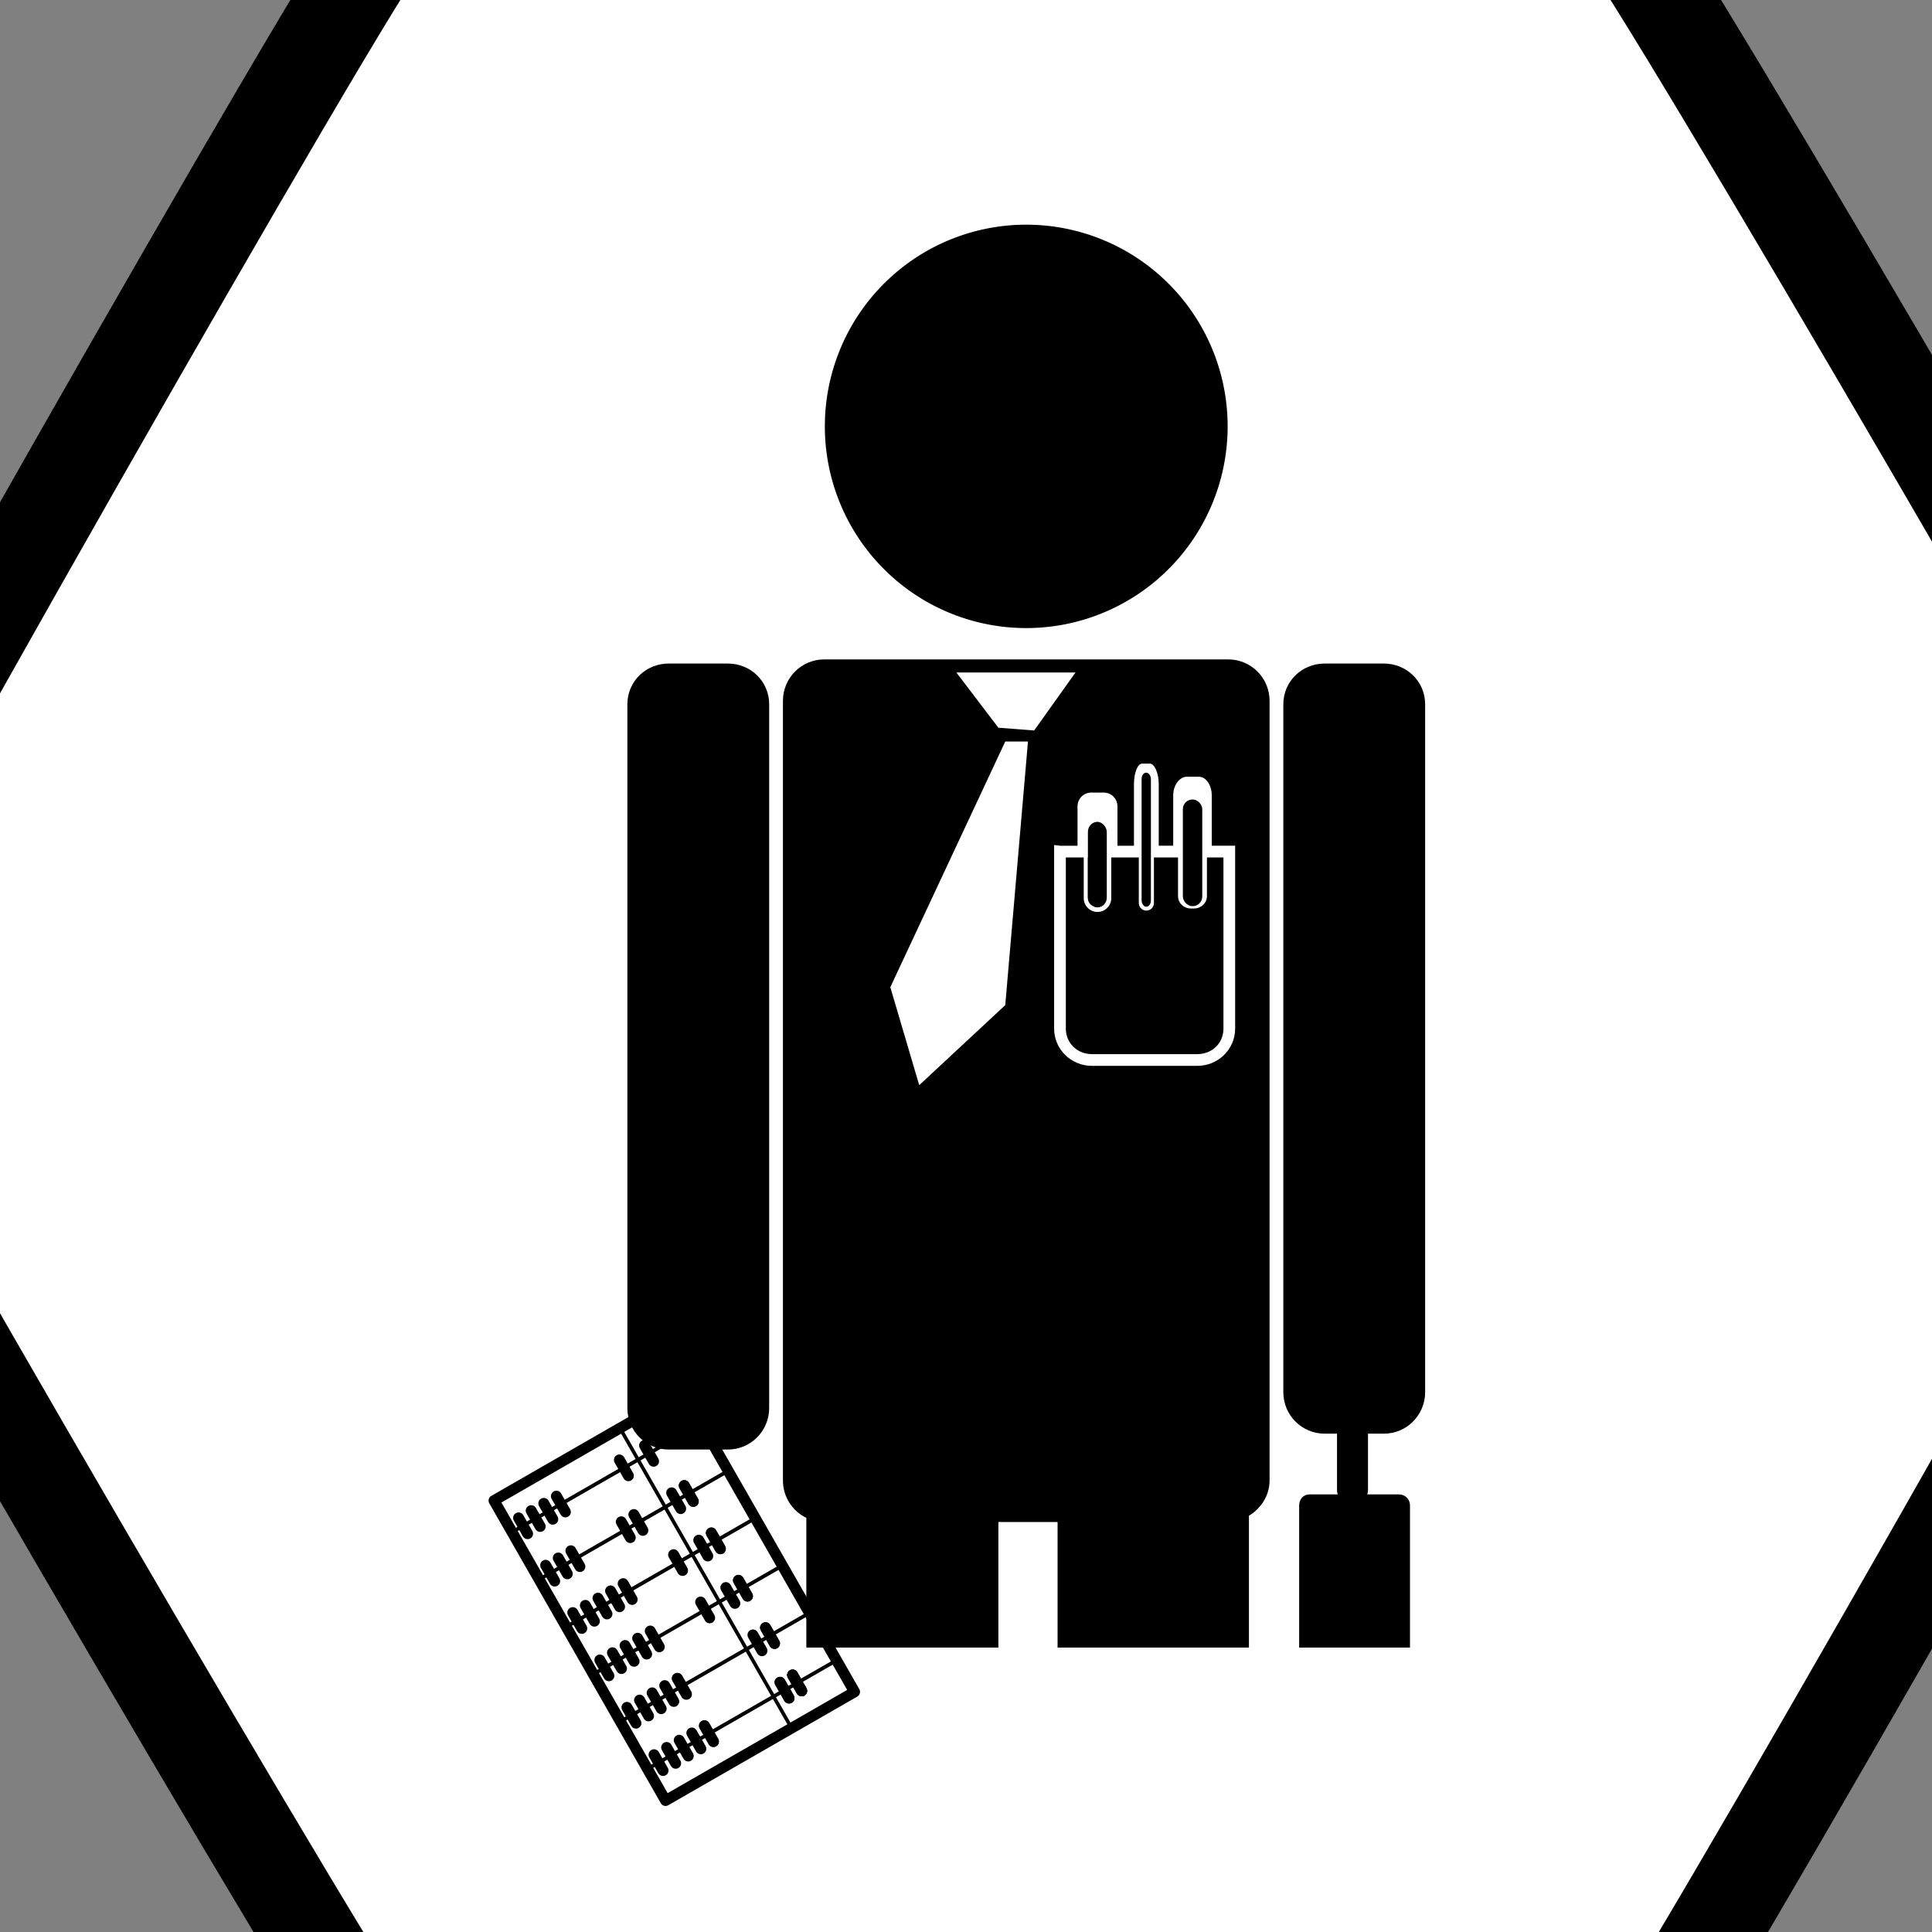 <?xml version="1.0" encoding="UTF-8" standalone="no"?>
<!-- Generator: Adobe Illustrator 11.0, SVG Export Plug-In  -->

<!-- hand edited from http://commons.wikimedia.org/wiki/Image:1_9_2_44.svg -->

<svg
   xmlns:dc="http://purl.org/dc/elements/1.1/"
   xmlns:cc="http://creativecommons.org/ns#"
   xmlns:rdf="http://www.w3.org/1999/02/22-rdf-syntax-ns#"
   xmlns:svg="http://www.w3.org/2000/svg"
   xmlns="http://www.w3.org/2000/svg"
   xmlns:sodipodi="http://sodipodi.sourceforge.net/DTD/sodipodi-0.dtd"
   xmlns:inkscape="http://www.inkscape.org/namespaces/inkscape"
   width="50"
   height="50"
   viewBox="140 90 33.75 33.75"
   xml:space="preserve"
   id="svg2"
   version="1.0"
   sodipodi:docname="M_Professional.svg"
   inkscape:version="0.92.3 (2405546, 2018-03-11)"><rect x="140" y="90" width="33.75" height="33.75" fill="#808080" stroke="none"/><title
   id="title989">NACE Section M Classification Visual</title><defs
   id="defs5729"><clipPath
     clipPathUnits="userSpaceOnUse"
     id="clipPath972"><rect
       style="opacity:1;fill:none;fill-opacity:1;stroke:#000000;stroke-width:1;stroke-miterlimit:4;stroke-dasharray:none;stroke-dashoffset:0;stroke-opacity:1"
       id="rect974"
       width="58.127"
       height="54.651"
       x="10.187"
       y="-2.576"
       rx="11.443"
       ry="12.684" /></clipPath></defs><sodipodi:namedview
   pagecolor="#ffffff"
   bordercolor="#666666"
   borderopacity="1"
   objecttolerance="10"
   gridtolerance="10"
   guidetolerance="10"
   inkscape:pageopacity="0"
   inkscape:pageshadow="2"
   inkscape:window-width="1853"
   inkscape:window-height="1012"
   id="namedview5727"
   showgrid="false"
   inkscape:zoom="2.36"
   inkscape:cx="-228.6017"
   inkscape:cy="-20.338978"
   inkscape:window-x="0"
   inkscape:window-y="0"
   inkscape:window-maximized="0"
   inkscape:current-layer="g11986" />
	
<g
   id="g11986"
   transform="matrix(0.144,0,0,0.156,109.347,83.779)"><g
     id="g11766"><path
       transform="matrix(12.43,3.645,-3.938,11.505,703.585,-699.853)"
       d="m 2.878,83.503 c -0.154,0.17 -10.679,3.562 -10.903,3.514 -0.224,-0.048 -8.424,-7.467 -8.494,-7.685 -0.07,-0.218 2.255,-11.029 2.409,-11.199 0.154,-0.17 10.679,-3.562 10.903,-3.514 0.224,0.048 8.424,7.467 8.494,7.685 0.07,0.218 -2.255,11.029 -2.409,11.199 z"
       inkscape:randomized="0"
       inkscape:rounded="0.02"
       inkscape:flatsided="true"
       sodipodi:arg2="1.2590385"
       sodipodi:arg1="0.73543977"
       sodipodi:r2="5.7274847"
       sodipodi:r1="11.45497"
       sodipodi:cy="75.818047"
       sodipodi:cx="-5.6160579"
       sodipodi:sides="6"
       id="path872-7"
       style="opacity:1;fill:#ffffff;fill-opacity:1;stroke:#000000;stroke-width:0.874;stroke-miterlimit:4;stroke-dasharray:none;stroke-opacity:1"
       sodipodi:type="star" /><g
       id="g1044"
       transform="matrix(3.34,0,0,3.091,206.228,63.406)"><path
         style="fill:#000000;fill-opacity:1;stroke:none"
         d="m 31.925,16.277 c -0.828,0 -1.5,0.672 -1.5,1.5 v 28.25 c 0,0.594 0.35,1.109 0.85,1.35 v 30.225 c 0,0.725 0.575,1.325 1.3,1.325 h 4.375 c 0.725,0 1.3,-0.6 1.3,-1.325 v -30.075 h 2.15 v 29.925 c 0,0.812 0.638,1.475 1.45,1.475 h 4.025 c 0.812,0 1.475,-0.663 1.475,-1.475 v -30.15 c 0.433,-0.262 0.75,-0.731 0.75,-1.275 v -28.25 c 0,-0.828 -0.672,-1.5 -1.5,-1.5 z m -5.65,0.15 c -0.828,0 -1.5,0.646 -1.5,1.475 v 6.375 6.375 6.375 6.375 c 0,0.828 0.672,1.5 1.5,1.5 h 2.15 c 0.828,0 1.5,-0.672 1.5,-1.5 v -25.5 c 0,-0.829 -0.672,-1.475 -1.5,-1.475 z m 23.825,0 c -0.828,0 -1.5,0.646 -1.5,1.475 v 24.925 c 0,0.829 0.672,1.5 1.5,1.5 h 0.45 v 2.05 c 0,0.056 0.01,0.105 0.025,0.15 h -1.025 c -0.217,0 -0.375,0.168 -0.375,0.4 v 19.65 c 0,0.232 0.158,0.425 0.375,0.425 h 3.25 c 0.217,0 0.4,-0.193 0.4,-0.425 v -19.65 c 0,-0.232 -0.183,-0.4 -0.4,-0.4 h -1.15 c 0.013,-0.045 0.025,-0.094 0.025,-0.15 v -2.05 h 0.575 c 0.828,0 1.5,-0.671 1.5,-1.5 v -24.925 c 0,-0.829 -0.672,-1.475 -1.5,-1.475 z m -13.375,0.325 h 4.325 l -1.5,2.1 -1.3,-0.1 z m 1.775,2.5 h 0.825 l -0.825,9.55 -3.125,2.9 -1.05,-3.55 z m 4.975,0.8 h 0.275 c 0.171,0 0.325,0.341 0.325,0.75 v 2.225 h 0.525 v -1.825 c 0,-0.363 0.227,-0.675 0.5,-0.675 h 0.425 c 0.273,0 0.475,0.311 0.475,0.675 v 1.825 h 0.625 0.225 v 0.225 6.4 c 0,0.749 -0.617,1.35 -1.375,1.35 h -3.825 c -0.758,0 -1.375,-0.599 -1.375,-1.35 v -6.425 -0.225 l 0.225,0.025 c 0.088,0.009 0.099,0 0.05,0 h 0.575 v -1.425 c 0,-0.278 0.218,-0.5 0.5,-0.5 h 0.45 c 0.282,0 0.5,0.222 0.5,0.5 v 1.425 h 0.6 v -2.225 c 0,-0.409 0.129,-0.75 0.3,-0.75 z m -2.775,3.4 v 6.2 c 0,0.527 0.414,0.925 0.95,0.925 h 3.825 c 0.536,0 0.95,-0.395 0.95,-0.925 v -6.2 h -0.6 v 1.4 c 0,0.258 -0.217,0.45 -0.475,0.45 h -0.1 c -0.258,0 -0.475,-0.192 -0.475,-0.45 v -1.4 h -0.875 v 1.65 c 0,0.153 -0.122,0.275 -0.275,0.275 -0.153,0 -0.275,-0.122 -0.275,-0.275 v -1.65 h -1 v 1.475 c 0,0.275 -0.225,0.5 -0.5,0.5 -0.275,0 -0.5,-0.225 -0.5,-0.5 v -1.475 z m 0.8,0 v 1.475 c 0,0.185 0.165,0.325 0.35,0.325 0.185,0 0.325,-0.14 0.325,-0.325 v -1.475 z m 2,0 v 1.65 c 0,0.064 0.061,0.075 0.125,0.075 0.064,0 0.125,-0.011 0.125,-0.075 v -1.65 z m 1.475,0 v 1.4 c 0,0.16 0.115,0.3 0.275,0.3 h 0.1 c 0.16,0 0.275,-0.14 0.275,-0.3 v -1.4 z"
         id="path2-7"
         clip-path="url(#clipPath972)"
         inkscape:connector-curvature="0" /><g
         transform="matrix(0.082,0.143,-0.143,0.082,28.548,41.423)"
         style="fill:#000000;stroke:none"
         id="g128"><path
           d="m 1.906,12.219 a 1.2,1.2 0 0 0 -1.062,1.219 v 48 a 1.2,1.2 0 0 0 1.188,1.188 h 76 a 1.2,1.2 0 0 0 1.188,-1.188 v -48 a 1.2,1.2 0 0 0 -1.188,-1.219 h -76 a 1.2,1.2 0 0 0 -0.125,0 z m 1.312,2.406 h 73.625 v 45.594 h -73.625 z"
           style="color:#000000;text-indent:0;text-transform:none;direction:ltr;baseline-shift:baseline;display:inline;overflow:visible;visibility:visible;fill:#000000;fill-opacity:1;stroke:none;enable-background:accumulate"
           marker="none"
           visibility="visible"
           display="inline"
           overflow="visible"
           id="path4-99"
           inkscape:connector-curvature="0" /><path
           d="m 2.031,29.031 v 0.781 h 76 v -0.781 z"
           style="color:#000000;text-indent:0;text-transform:none;direction:ltr;baseline-shift:baseline;display:inline;overflow:visible;visibility:visible;fill:#000000;fill-opacity:1;stroke:none;enable-background:accumulate"
           marker="none"
           visibility="visible"
           display="inline"
           overflow="visible"
           id="path6-3"
           inkscape:connector-curvature="0" /><path
           d="m 9.625,13.438 v 48 h 0.812 v -48 z"
           style="color:#000000;text-indent:0;text-transform:none;direction:ltr;baseline-shift:baseline;display:inline;overflow:visible;visibility:visible;fill:#000000;fill-opacity:1;stroke:none;enable-background:accumulate"
           marker="none"
           visibility="visible"
           display="inline"
           overflow="visible"
           id="path8-9"
           inkscape:connector-curvature="0" /><path
           d="m 21.625,13.438 v 48 h 0.812 v -48 z"
           style="color:#000000;text-indent:0;text-transform:none;direction:ltr;baseline-shift:baseline;display:inline;overflow:visible;visibility:visible;fill:#000000;fill-opacity:1;stroke:none;enable-background:accumulate"
           marker="none"
           visibility="visible"
           display="inline"
           overflow="visible"
           id="path10-8"
           inkscape:connector-curvature="0" /><path
           d="m 33.625,13.438 v 48 h 0.812 v -48 z"
           style="color:#000000;text-indent:0;text-transform:none;direction:ltr;baseline-shift:baseline;display:inline;overflow:visible;visibility:visible;fill:#000000;fill-opacity:1;stroke:none;enable-background:accumulate"
           marker="none"
           visibility="visible"
           display="inline"
           overflow="visible"
           id="path12-40"
           inkscape:connector-curvature="0" /><path
           d="m 45.625,13.438 v 48 h 0.812 v -48 z"
           style="color:#000000;text-indent:0;text-transform:none;direction:ltr;baseline-shift:baseline;display:inline;overflow:visible;visibility:visible;fill:#000000;fill-opacity:1;stroke:none;enable-background:accumulate"
           marker="none"
           visibility="visible"
           display="inline"
           overflow="visible"
           id="path14-8"
           inkscape:connector-curvature="0" /><path
           d="m 57.625,13.438 v 48 h 0.812 v -48 z"
           style="color:#000000;text-indent:0;text-transform:none;direction:ltr;baseline-shift:baseline;display:inline;overflow:visible;visibility:visible;fill:#000000;fill-opacity:1;stroke:none;enable-background:accumulate"
           marker="none"
           visibility="visible"
           display="inline"
           overflow="visible"
           id="path16-0"
           inkscape:connector-curvature="0" /><path
           d="m 69.625,13.438 v 48 h 0.812 v -48 z"
           style="color:#000000;text-indent:0;text-transform:none;direction:ltr;baseline-shift:baseline;display:inline;overflow:visible;visibility:visible;fill:#000000;fill-opacity:1;stroke:none;enable-background:accumulate"
           marker="none"
           visibility="visible"
           display="inline"
           overflow="visible"
           id="path18-59"
           inkscape:connector-curvature="0" /><path
           d="m 8.03,51.022 h 4 c 0.665,0 1.2,0.535 1.2,1.2 0,0.665 -0.535,1.2 -1.2,1.2 H 8.03 c -0.665,0 -1.2,-0.535 -1.2,-1.2 0,-0.665 0.535,-1.2 1.2,-1.2 z"
           style="fill:#000000;stroke:none"
           id="path20-0"
           inkscape:connector-curvature="0" /><path
           d="m 8.03,57.422 h 4 c 0.665,0 1.2,0.535 1.2,1.2 0,0.665 -0.535,1.2 -1.2,1.2 H 8.03 c -0.665,0 -1.2,-0.535 -1.2,-1.2 0,-0.665 0.535,-1.2 1.2,-1.2 z"
           style="fill:#000000;stroke:none"
           id="path22-9"
           inkscape:connector-curvature="0" /><path
           d="m 8.03,54.222 h 4 c 0.665,0 1.2,0.535 1.2,1.2 0,0.665 -0.535,1.2 -1.2,1.2 H 8.03 c -0.665,0 -1.2,-0.535 -1.2,-1.2 0,-0.665 0.535,-1.2 1.2,-1.2 z"
           style="fill:#000000;stroke:none"
           id="path24-1"
           inkscape:connector-curvature="0" /><path
           d="m 8.03,47.822 h 4 c 0.665,0 1.2,0.535 1.2,1.2 0,0.665 -0.535,1.2 -1.2,1.2 H 8.03 c -0.665,0 -1.2,-0.535 -1.2,-1.2 0,-0.665 0.535,-1.2 1.2,-1.2 z"
           style="fill:#000000;stroke:none"
           id="path26-8"
           inkscape:connector-curvature="0" /><path
           d="m 8.03,31.822 h 4 c 0.665,0 1.2,0.535 1.2,1.2 0,0.665 -0.535,1.2 -1.2,1.2 H 8.03 c -0.665,0 -1.2,-0.535 -1.2,-1.2 0,-0.665 0.535,-1.2 1.2,-1.2 z"
           style="fill:#000000;stroke:none"
           id="path28-2"
           inkscape:connector-curvature="0" /><path
           d="m 20.03,51.022 h 4 c 0.665,0 1.2,0.535 1.2,1.2 0,0.665 -0.535,1.2 -1.2,1.2 h -4 c -0.665,0 -1.2,-0.535 -1.2,-1.2 0,-0.665 0.535,-1.2 1.2,-1.2 z"
           style="fill:#000000;stroke:none"
           id="path30-8"
           inkscape:connector-curvature="0" /><path
           d="m 20.03,57.422 h 4 c 0.665,0 1.2,0.535 1.2,1.2 0,0.665 -0.535,1.2 -1.2,1.2 h -4 c -0.665,0 -1.2,-0.535 -1.2,-1.2 0,-0.665 0.535,-1.2 1.2,-1.2 z"
           style="fill:#000000;stroke:none"
           id="path32-7"
           inkscape:connector-curvature="0" /><path
           d="m 20.03,54.222 h 4 c 0.665,0 1.2,0.535 1.2,1.2 0,0.665 -0.535,1.2 -1.2,1.2 h -4 c -0.665,0 -1.2,-0.535 -1.2,-1.2 0,-0.665 0.535,-1.2 1.2,-1.2 z"
           style="fill:#000000;stroke:none"
           id="path34-6"
           inkscape:connector-curvature="0" /><path
           d="m 20.03,38.222 h 4 c 0.665,0 1.2,0.535 1.2,1.2 0,0.665 -0.535,1.2 -1.2,1.2 h -4 c -0.665,0 -1.2,-0.535 -1.2,-1.2 0,-0.665 0.535,-1.2 1.2,-1.2 z"
           style="fill:#000000;stroke:none"
           id="path36-8"
           inkscape:connector-curvature="0" /><path
           d="m 20.03,35.022 h 4 c 0.665,0 1.2,0.535 1.2,1.2 0,0.665 -0.535,1.2 -1.2,1.2 h -4 c -0.665,0 -1.2,-0.535 -1.2,-1.2 0,-0.665 0.535,-1.2 1.2,-1.2 z"
           style="fill:#000000;stroke:none"
           id="path38-4"
           inkscape:connector-curvature="0" /><path
           d="m 32.03,51.022 h 4 c 0.665,0 1.2,0.535 1.2,1.2 0,0.665 -0.535,1.2 -1.2,1.2 h -4 c -0.665,0 -1.2,-0.535 -1.2,-1.2 0,-0.665 0.535,-1.2 1.2,-1.2 z"
           style="fill:#000000;stroke:none"
           id="path40"
           inkscape:connector-curvature="0" /><path
           d="m 32.03,57.422 h 4 c 0.665,0 1.2,0.535 1.2,1.2 0,0.665 -0.535,1.2 -1.2,1.2 h -4 c -0.665,0 -1.2,-0.535 -1.2,-1.2 0,-0.665 0.535,-1.2 1.2,-1.2 z"
           style="fill:#000000;stroke:none"
           id="path42"
           inkscape:connector-curvature="0" /><path
           d="m 32.03,54.222 h 4 c 0.665,0 1.2,0.535 1.2,1.2 0,0.665 -0.535,1.2 -1.2,1.2 h -4 c -0.665,0 -1.2,-0.535 -1.2,-1.2 0,-0.665 0.535,-1.2 1.2,-1.2 z"
           style="fill:#000000;stroke:none"
           id="path44"
           inkscape:connector-curvature="0" /><path
           d="m 32.03,47.822 h 4 c 0.665,0 1.2,0.535 1.2,1.2 0,0.665 -0.535,1.2 -1.2,1.2 h -4 c -0.665,0 -1.2,-0.535 -1.2,-1.2 0,-0.665 0.535,-1.2 1.2,-1.2 z"
           style="fill:#000000;stroke:none"
           id="path46"
           inkscape:connector-curvature="0" /><path
           d="m 32.03,44.622 h 4 c 0.665,0 1.2,0.535 1.2,1.2 0,0.665 -0.535,1.2 -1.2,1.2 h -4 c -0.665,0 -1.2,-0.535 -1.2,-1.2 0,-0.665 0.535,-1.2 1.2,-1.2 z"
           style="fill:#000000;stroke:none"
           id="path48"
           inkscape:connector-curvature="0" /><path
           d="m 32.03,31.822 h 4 c 0.665,0 1.2,0.535 1.2,1.2 0,0.665 -0.535,1.2 -1.2,1.2 h -4 c -0.665,0 -1.2,-0.535 -1.2,-1.2 0,-0.665 0.535,-1.2 1.2,-1.2 z"
           style="fill:#000000;stroke:none"
           id="path50"
           inkscape:connector-curvature="0" /><path
           d="m 44.03,51.022 h 4 c 0.665,0 1.2,0.535 1.2,1.2 0,0.665 -0.535,1.2 -1.2,1.2 h -4 c -0.665,0 -1.2,-0.535 -1.2,-1.2 0,-0.665 0.535,-1.2 1.2,-1.2 z"
           style="fill:#000000;stroke:none"
           id="path52"
           inkscape:connector-curvature="0" /><path
           d="m 44.03,57.422 h 4 c 0.665,0 1.2,0.535 1.2,1.2 0,0.665 -0.535,1.2 -1.2,1.2 h -4 c -0.665,0 -1.2,-0.535 -1.2,-1.2 0,-0.665 0.535,-1.2 1.2,-1.2 z"
           style="fill:#000000;stroke:none"
           id="path54"
           inkscape:connector-curvature="0" /><path
           d="m 44.03,54.222 h 4 c 0.665,0 1.2,0.535 1.2,1.2 0,0.665 -0.535,1.2 -1.2,1.2 h -4 c -0.665,0 -1.2,-0.535 -1.2,-1.2 0,-0.665 0.535,-1.2 1.2,-1.2 z"
           style="fill:#000000;stroke:none"
           id="path56"
           inkscape:connector-curvature="0" /><path
           d="m 44.03,47.822 h 4 c 0.665,0 1.2,0.535 1.2,1.2 0,0.665 -0.535,1.2 -1.2,1.2 h -4 c -0.665,0 -1.2,-0.535 -1.2,-1.2 0,-0.665 0.535,-1.2 1.2,-1.2 z"
           style="fill:#000000;stroke:none"
           id="path58"
           inkscape:connector-curvature="0" /><path
           d="m 44.03,44.622 h 4 c 0.665,0 1.2,0.535 1.2,1.2 0,0.665 -0.535,1.2 -1.2,1.2 h -4 c -0.665,0 -1.2,-0.535 -1.2,-1.2 0,-0.665 0.535,-1.2 1.2,-1.2 z"
           style="fill:#000000;stroke:none"
           id="path60"
           inkscape:connector-curvature="0" /><path
           d="m 44.03,31.822 h 4 c 0.665,0 1.2,0.535 1.2,1.2 0,0.665 -0.535,1.2 -1.2,1.2 h -4 c -0.665,0 -1.2,-0.535 -1.2,-1.2 0,-0.665 0.535,-1.2 1.2,-1.2 z"
           style="fill:#000000;stroke:none"
           id="path62"
           inkscape:connector-curvature="0" /><path
           d="m 56.03,51.022 h 4 c 0.665,0 1.2,0.535 1.2,1.2 0,0.665 -0.535,1.2 -1.2,1.2 h -4 c -0.665,0 -1.2,-0.535 -1.2,-1.2 0,-0.665 0.535,-1.2 1.2,-1.2 z"
           style="fill:#000000;stroke:none"
           id="path64"
           inkscape:connector-curvature="0" /><path
           d="m 56.03,57.422 h 4 c 0.665,0 1.2,0.535 1.2,1.2 0,0.665 -0.535,1.2 -1.2,1.2 h -4 c -0.665,0 -1.2,-0.535 -1.2,-1.2 0,-0.665 0.535,-1.2 1.2,-1.2 z"
           style="fill:#000000;stroke:none"
           id="path66"
           inkscape:connector-curvature="0" /><path
           d="m 56.03,54.222 h 4 c 0.665,0 1.2,0.535 1.2,1.2 0,0.665 -0.535,1.2 -1.2,1.2 h -4 c -0.665,0 -1.2,-0.535 -1.2,-1.2 0,-0.665 0.535,-1.2 1.2,-1.2 z"
           style="fill:#000000;stroke:none"
           id="path68"
           inkscape:connector-curvature="0" /><path
           d="m 56.03,47.822 h 4 c 0.665,0 1.2,0.535 1.2,1.2 0,0.665 -0.535,1.2 -1.2,1.2 h -4 c -0.665,0 -1.2,-0.535 -1.2,-1.2 0,-0.665 0.535,-1.2 1.2,-1.2 z"
           style="fill:#000000;stroke:none"
           id="path70"
           inkscape:connector-curvature="0" /><path
           d="m 56.03,44.622 h 4 c 0.665,0 1.2,0.535 1.2,1.2 0,0.665 -0.535,1.2 -1.2,1.2 h -4 c -0.665,0 -1.2,-0.535 -1.2,-1.2 0,-0.665 0.535,-1.2 1.2,-1.2 z"
           style="fill:#000000;stroke:none"
           id="path72"
           inkscape:connector-curvature="0" /><path
           d="m 56.03,44.622 h 4 c 0.665,0 1.2,0.535 1.2,1.2 0,0.665 -0.535,1.2 -1.2,1.2 h -4 c -0.665,0 -1.2,-0.535 -1.2,-1.2 0,-0.665 0.535,-1.2 1.2,-1.2 z"
           style="fill:#000000;stroke:none"
           id="path74"
           inkscape:connector-curvature="0" /><path
           d="m 68.03,51.022 h 4 c 0.665,0 1.2,0.535 1.2,1.2 0,0.665 -0.535,1.2 -1.2,1.2 h -4 c -0.665,0 -1.2,-0.535 -1.2,-1.2 0,-0.665 0.535,-1.2 1.2,-1.2 z"
           style="fill:#000000;stroke:none"
           id="path76"
           inkscape:connector-curvature="0" /><path
           d="m 68.03,57.422 h 4 c 0.665,0 1.2,0.535 1.2,1.2 0,0.665 -0.535,1.2 -1.2,1.2 h -4 c -0.665,0 -1.2,-0.535 -1.2,-1.2 0,-0.665 0.535,-1.2 1.2,-1.2 z"
           style="fill:#000000;stroke:none"
           id="path78"
           inkscape:connector-curvature="0" /><path
           d="m 68.03,54.222 h 4 c 0.665,0 1.2,0.535 1.2,1.2 0,0.665 -0.535,1.2 -1.2,1.2 h -4 c -0.665,0 -1.2,-0.535 -1.2,-1.2 0,-0.665 0.535,-1.2 1.2,-1.2 z"
           style="fill:#000000;stroke:none"
           id="path80"
           inkscape:connector-curvature="0" /><path
           d="m 68.03,47.822 h 4 c 0.665,0 1.2,0.535 1.2,1.2 0,0.665 -0.535,1.2 -1.2,1.2 h -4 c -0.665,0 -1.2,-0.535 -1.2,-1.2 0,-0.665 0.535,-1.2 1.2,-1.2 z"
           style="fill:#000000;stroke:none"
           id="path82"
           inkscape:connector-curvature="0" /><path
           d="m 68.03,44.622 h 4 c 0.665,0 1.2,0.535 1.2,1.2 0,0.665 -0.535,1.2 -1.2,1.2 h -4 c -0.665,0 -1.2,-0.535 -1.2,-1.2 0,-0.665 0.535,-1.2 1.2,-1.2 z"
           style="fill:#000000;stroke:none"
           id="path84"
           inkscape:connector-curvature="0" /><path
           d="m 68.03,44.622 h 4 c 0.665,0 1.2,0.535 1.2,1.2 0,0.665 -0.535,1.2 -1.2,1.2 h -4 c -0.665,0 -1.2,-0.535 -1.2,-1.2 0,-0.665 0.535,-1.2 1.2,-1.2 z"
           style="fill:#000000;stroke:none"
           id="path86"
           inkscape:connector-curvature="0" /><path
           d="m 8.03,25.422 h 4 c 0.665,0 1.2,0.535 1.2,1.2 0,0.665 -0.535,1.2 -1.2,1.2 H 8.03 c -0.665,0 -1.2,-0.535 -1.2,-1.2 0,-0.665 0.535,-1.2 1.2,-1.2 z"
           style="fill:#000000;stroke:none"
           id="path88"
           inkscape:connector-curvature="0" /><path
           d="m 8.03,15.822 h 4 c 0.665,0 1.2,0.535 1.2,1.2 0,0.665 -0.535,1.2 -1.2,1.2 H 8.03 c -0.665,0 -1.2,-0.535 -1.2,-1.2 0,-0.665 0.535,-1.2 1.2,-1.2 z"
           style="fill:#000000;stroke:none"
           id="path90"
           inkscape:connector-curvature="0" /><path
           d="m 20.03,25.422 h 4 c 0.665,0 1.2,0.535 1.2,1.2 0,0.665 -0.535,1.2 -1.2,1.2 h -4 c -0.665,0 -1.2,-0.535 -1.2,-1.2 0,-0.665 0.535,-1.2 1.2,-1.2 z"
           style="fill:#000000;stroke:none"
           id="path92"
           inkscape:connector-curvature="0" /><path
           d="m 20.03,22.222 h 4 c 0.665,0 1.2,0.535 1.2,1.2 0,0.665 -0.535,1.2 -1.2,1.2 h -4 c -0.665,0 -1.2,-0.535 -1.2,-1.2 0,-0.665 0.535,-1.2 1.2,-1.2 z"
           style="fill:#000000;stroke:none"
           id="path94"
           inkscape:connector-curvature="0" /><path
           d="m 20.03,22.222 h 4 c 0.665,0 1.2,0.535 1.2,1.2 0,0.665 -0.535,1.2 -1.2,1.2 h -4 c -0.665,0 -1.2,-0.535 -1.2,-1.2 0,-0.665 0.535,-1.2 1.2,-1.2 z"
           style="fill:#000000;stroke:none"
           id="path96"
           inkscape:connector-curvature="0" /><path
           d="m 32.03,25.422 h 4 c 0.665,0 1.2,0.535 1.2,1.2 0,0.665 -0.535,1.2 -1.2,1.2 h -4 c -0.665,0 -1.2,-0.535 -1.2,-1.2 0,-0.665 0.535,-1.2 1.2,-1.2 z"
           style="fill:#000000;stroke:none"
           id="path98"
           inkscape:connector-curvature="0" /><path
           d="m 32.03,22.222 h 4 c 0.665,0 1.2,0.535 1.2,1.2 0,0.665 -0.535,1.2 -1.2,1.2 h -4 c -0.665,0 -1.2,-0.535 -1.2,-1.2 0,-0.665 0.535,-1.2 1.2,-1.2 z"
           style="fill:#000000;stroke:none"
           id="path100"
           inkscape:connector-curvature="0" /><path
           d="m 32.03,22.222 h 4 c 0.665,0 1.2,0.535 1.2,1.2 0,0.665 -0.535,1.2 -1.2,1.2 h -4 c -0.665,0 -1.2,-0.535 -1.2,-1.2 0,-0.665 0.535,-1.2 1.2,-1.2 z"
           style="fill:#000000;stroke:none"
           id="path102"
           inkscape:connector-curvature="0" /><path
           d="m 44.03,25.422 h 4 c 0.665,0 1.2,0.535 1.2,1.2 0,0.665 -0.535,1.2 -1.2,1.2 h -4 c -0.665,0 -1.2,-0.535 -1.2,-1.2 0,-0.665 0.535,-1.2 1.2,-1.2 z"
           style="fill:#000000;stroke:none"
           id="path104"
           inkscape:connector-curvature="0" /><path
           d="m 44.03,22.222 h 4 c 0.665,0 1.2,0.535 1.2,1.2 0,0.665 -0.535,1.2 -1.2,1.2 h -4 c -0.665,0 -1.2,-0.535 -1.2,-1.2 0,-0.665 0.535,-1.2 1.2,-1.2 z"
           style="fill:#000000;stroke:none"
           id="path106"
           inkscape:connector-curvature="0" /><path
           d="m 44.03,22.222 h 4 c 0.665,0 1.2,0.535 1.2,1.2 0,0.665 -0.535,1.2 -1.2,1.2 h -4 c -0.665,0 -1.2,-0.535 -1.2,-1.2 0,-0.665 0.535,-1.2 1.2,-1.2 z"
           style="fill:#000000;stroke:none"
           id="path108"
           inkscape:connector-curvature="0" /><path
           d="m 56.03,25.422 h 4 c 0.665,0 1.2,0.535 1.2,1.2 0,0.665 -0.535,1.2 -1.2,1.2 h -4 c -0.665,0 -1.2,-0.535 -1.2,-1.2 0,-0.665 0.535,-1.2 1.2,-1.2 z"
           style="fill:#000000;stroke:none"
           id="path110"
           inkscape:connector-curvature="0" /><path
           d="m 56.03,22.222 h 4 c 0.665,0 1.2,0.535 1.2,1.2 0,0.665 -0.535,1.2 -1.2,1.2 h -4 c -0.665,0 -1.2,-0.535 -1.2,-1.2 0,-0.665 0.535,-1.2 1.2,-1.2 z"
           style="fill:#000000;stroke:none"
           id="path112"
           inkscape:connector-curvature="0" /><path
           d="m 56.03,22.222 h 4 c 0.665,0 1.2,0.535 1.2,1.2 0,0.665 -0.535,1.2 -1.2,1.2 h -4 c -0.665,0 -1.2,-0.535 -1.2,-1.2 0,-0.665 0.535,-1.2 1.2,-1.2 z"
           style="fill:#000000;stroke:none"
           id="path114"
           inkscape:connector-curvature="0" /><path
           d="m 68.03,25.422 h 4 c 0.665,0 1.2,0.535 1.2,1.2 0,0.665 -0.535,1.2 -1.2,1.2 h -4 c -0.665,0 -1.2,-0.535 -1.2,-1.2 0,-0.665 0.535,-1.2 1.2,-1.2 z"
           style="fill:#000000;stroke:none"
           id="path116"
           inkscape:connector-curvature="0" /><path
           d="m 68.03,22.222 h 4 c 0.665,0 1.2,0.535 1.2,1.2 0,0.665 -0.535,1.2 -1.2,1.2 h -4 c -0.665,0 -1.2,-0.535 -1.2,-1.2 0,-0.665 0.535,-1.2 1.2,-1.2 z"
           style="fill:#000000;stroke:none"
           id="path118"
           inkscape:connector-curvature="0" /><path
           d="m 68.03,22.222 h 4 c 0.665,0 1.2,0.535 1.2,1.2 0,0.665 -0.535,1.2 -1.2,1.2 h -4 c -0.665,0 -1.2,-0.535 -1.2,-1.2 0,-0.665 0.535,-1.2 1.2,-1.2 z"
           style="fill:#000000;stroke:none"
           id="path120"
           inkscape:connector-curvature="0" /><path
           d="m 68.03,25.422 h 4 c 0.665,0 1.2,0.535 1.2,1.2 0,0.665 -0.535,1.2 -1.2,1.2 h -4 c -0.665,0 -1.2,-0.535 -1.2,-1.2 0,-0.665 0.535,-1.2 1.2,-1.2 z"
           style="fill:#000000;stroke:none"
           id="path122"
           inkscape:connector-curvature="0" /><path
           d="m 68.03,22.222 h 4 c 0.665,0 1.2,0.535 1.2,1.2 0,0.665 -0.535,1.2 -1.2,1.2 h -4 c -0.665,0 -1.2,-0.535 -1.2,-1.2 0,-0.665 0.535,-1.2 1.2,-1.2 z"
           style="fill:#000000;stroke:none"
           id="path124"
           inkscape:connector-curvature="0" /><path
           d="m 68.03,22.222 h 4 c 0.665,0 1.2,0.535 1.2,1.2 0,0.665 -0.535,1.2 -1.2,1.2 h -4 c -0.665,0 -1.2,-0.535 -1.2,-1.2 0,-0.665 0.535,-1.2 1.2,-1.2 z"
           style="fill:#000000;stroke:none"
           id="path126"
           inkscape:connector-curvature="0" /></g><rect
         style="fill:#000000;fill-opacity:1;stroke:none"
         width="0.686"
         height="3.099"
         x="41.502"
         y="22.162"
         ry="0.368"
         id="rect130" /><rect
         ry="0.346"
         y="21.353"
         x="44.951"
         height="3.863"
         width="0.704"
         style="fill:#000000;fill-opacity:1;stroke:none"
         id="rect132" /><rect
         style="fill:#000000;fill-opacity:1;stroke:none"
         width="0.338"
         height="4.858"
         x="43.452"
         y="20.38"
         ry="0.226"
         id="rect134" /><path
         style="fill:#000000;fill-opacity:1;stroke:none"
         d="m -6.995,23.061 a 8.447,8.294 0 1 1 -0.006,0.31"
         transform="matrix(0.866,0,0,0.881,38.01,-12.757)"
         id="path136"
         inkscape:connector-curvature="0" /></g></g></g></svg>
